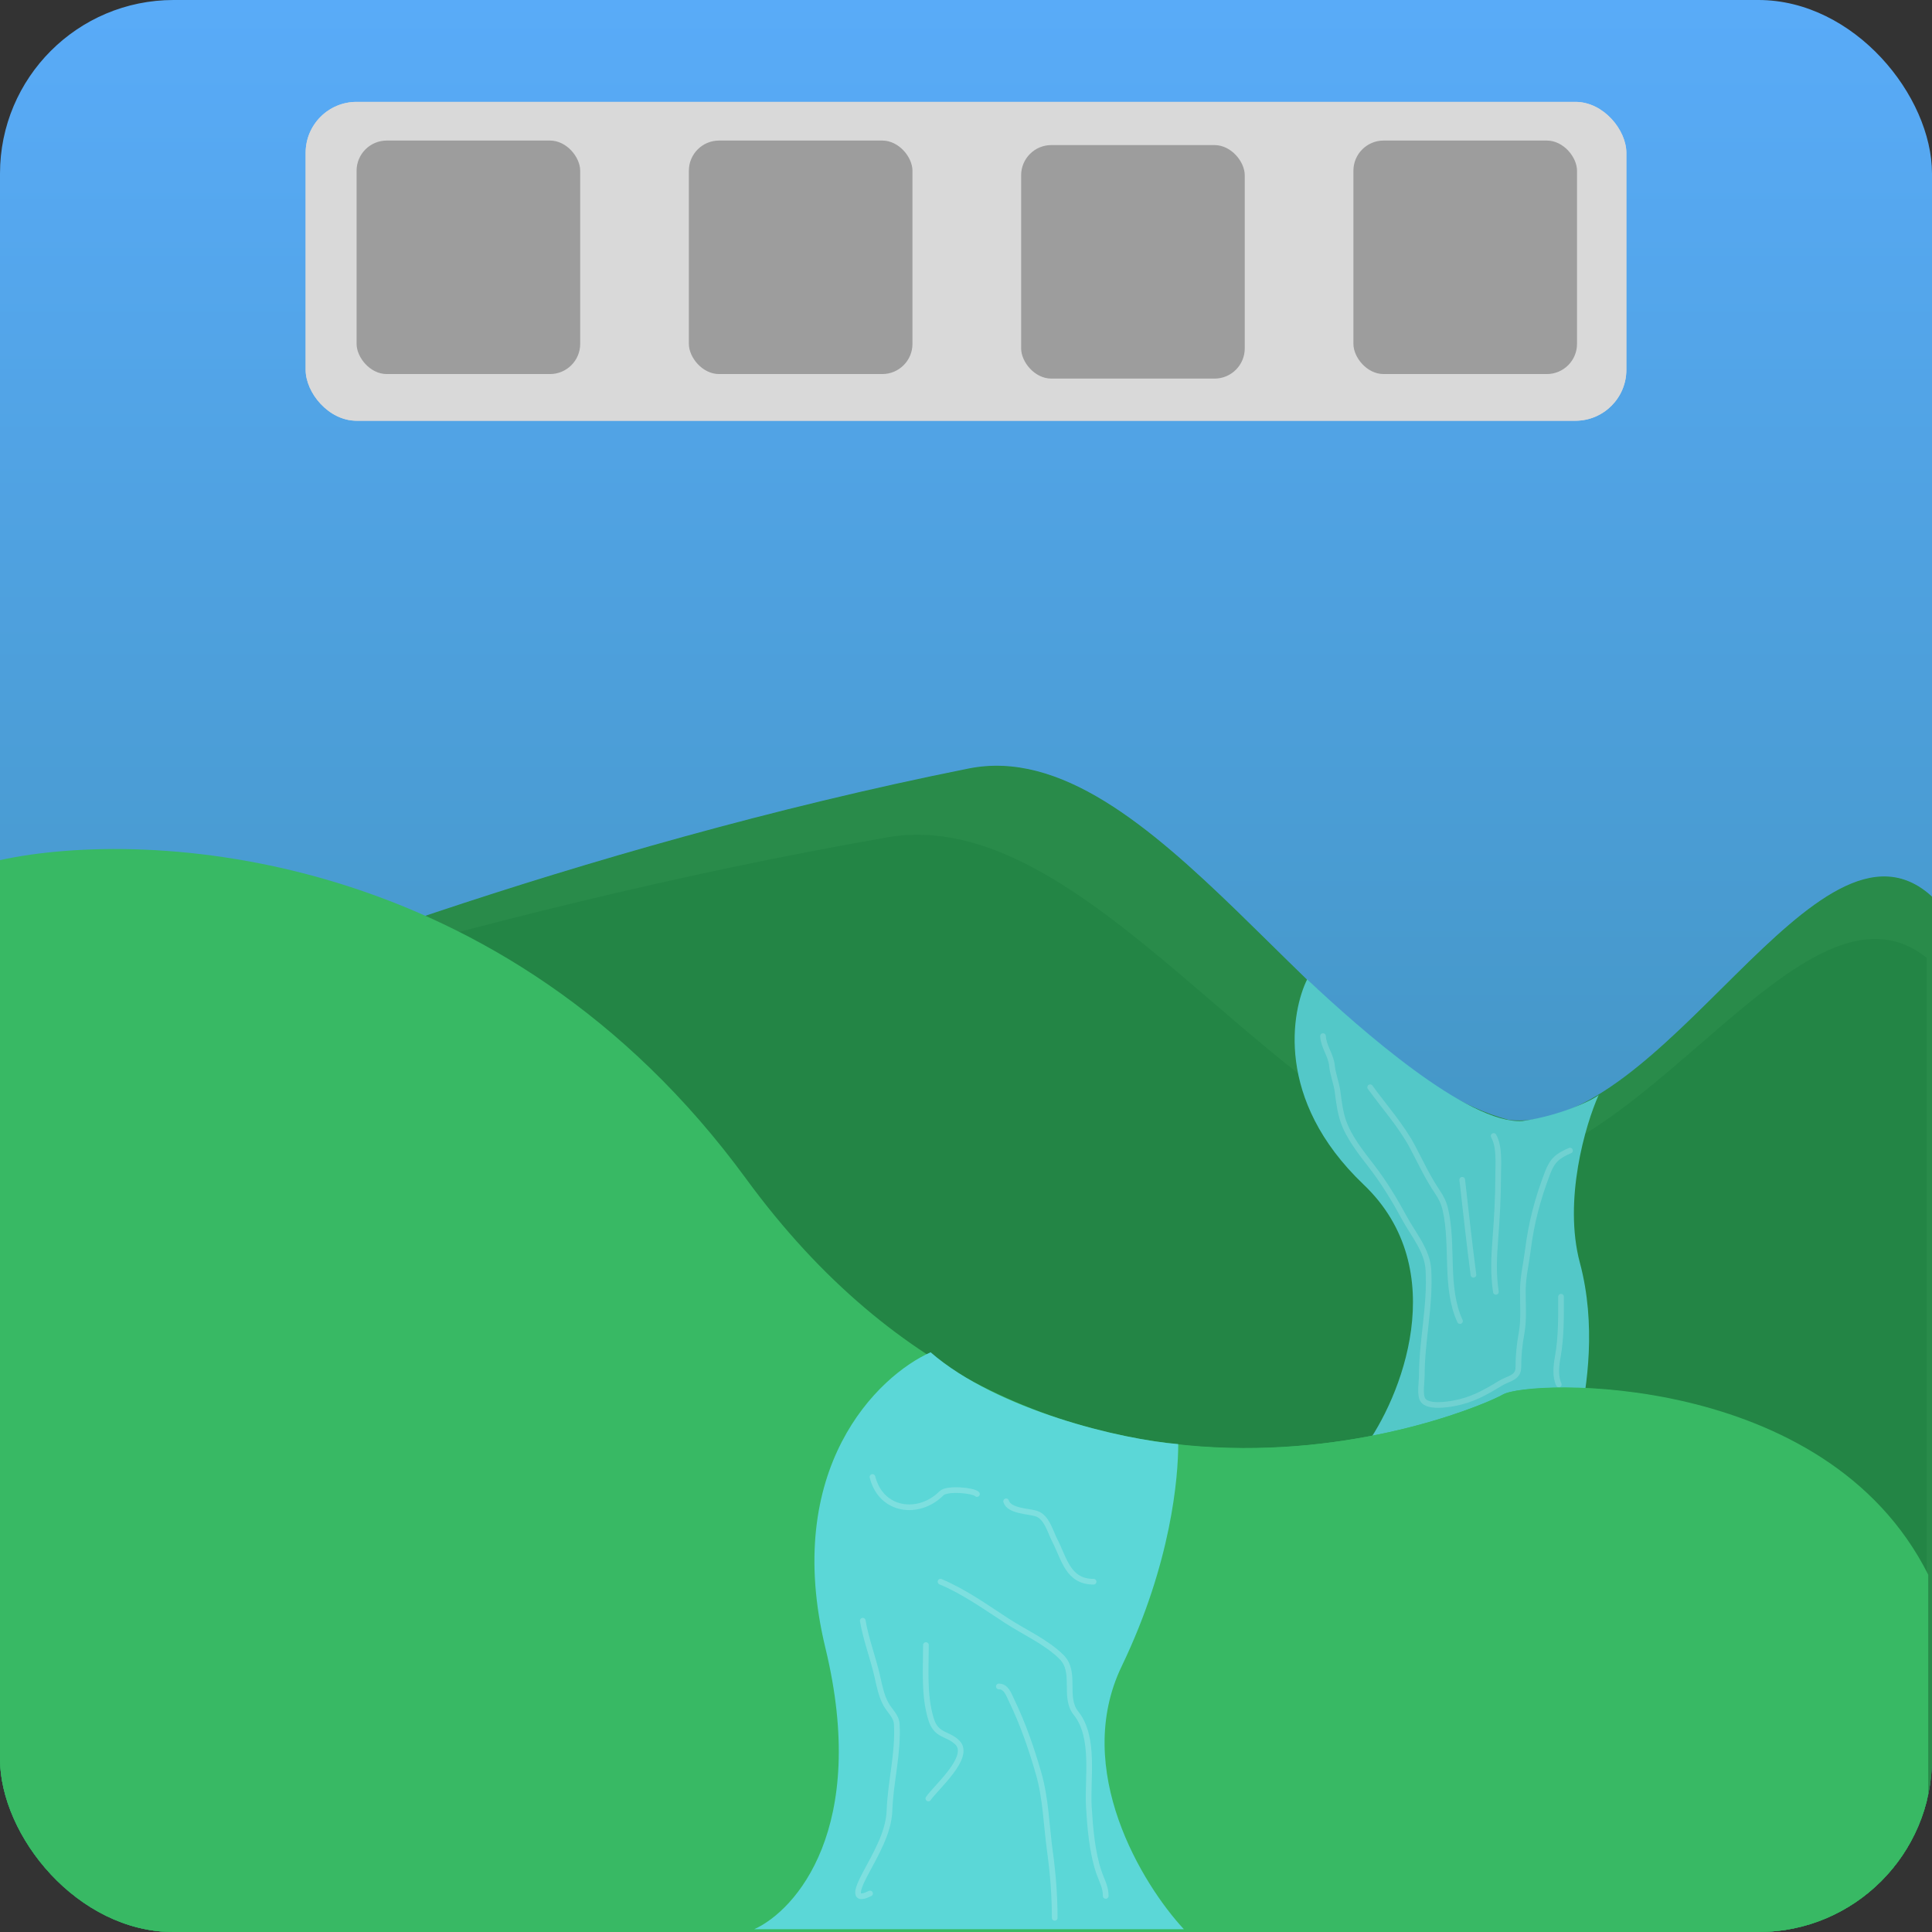 <svg width="1024" height="1024" viewBox="0 0 1024 1024" fill="none" xmlns="http://www.w3.org/2000/svg">
<rect x="0" y="0" width="1024" height="1024" fill="#333333" stroke="none"/>
<g clip-path="url(#clip0_464_78)">
<rect width="1024" height="1024" fill="url(#paint0_linear_464_78)"/>
<path d="M77.534 1023.74H1024V475.22C963.108 419.205 882.163 602.075 799.706 593.575C701.681 567.741 610.555 387.896 513.384 407.331C304.721 449.067 115.263 523.826 77.534 541.306V1023.74Z" fill="#298B4A"/>
<path d="M0 1023.74H1021.23V507.455C955.529 454.732 868.19 626.856 779.219 618.855C673.451 594.539 575.127 425.263 470.28 443.556C245.134 482.839 40.71 553.205 0 569.658V1023.74Z" fill="#238545"/>
<path d="M77.534 1024H1024V475.484C963.108 419.468 882.163 602.339 799.706 593.839C701.681 568.005 610.555 388.16 513.384 407.595C304.721 449.33 115.263 524.09 77.534 541.57V1024Z" fill="#298B4A"/>
<path d="M0 1024H1021.23V507.719C955.529 454.996 868.19 627.12 779.219 619.119C673.451 594.803 575.127 425.527 470.28 443.821C245.134 483.103 40.71 553.469 0 569.922V1024Z" fill="#238545"/>
<path d="M722.725 627.819C675.319 582.64 684.697 535.499 692.82 519.077C720.879 545.512 778.107 595.978 806.905 594.175C827.95 591.171 845.487 582.36 847.333 580.357C840.318 595.978 828.504 636.11 837.365 669.273C846.226 702.437 841.057 735.159 837.365 752.782L722.725 767.802C742.478 741.367 770.132 672.998 722.725 627.819Z" fill="#53C8C8"/>
<path d="M701.224 549.149C701.515 554.838 705.429 559.111 705.984 564.928C706.415 569.446 708.36 574.02 708.959 578.699C709.628 583.919 710.286 589.376 712.001 594.335C714.939 602.834 721.4 610.926 726.745 617.861C733.696 626.881 739.025 635.728 744.53 645.833C749.333 654.65 756.495 662.73 757.092 673.088C758.185 692.054 753.588 710.348 753.588 729.177C753.588 732.413 752.306 739.449 754.249 742.159C756.96 745.94 766.631 744.526 770.514 743.809C780.119 742.035 786.874 738.268 795.308 733.122C799.47 730.582 804.762 730.34 804.762 724.73C804.762 718.328 805.347 712.84 806.481 706.512C807.811 699.093 807.07 691.217 807.143 683.704C807.211 676.618 808.915 669.764 809.787 662.76C811.64 647.888 814.986 635.487 820.234 621.662C822.824 614.837 825.685 612.626 832.135 609.828" stroke="white" stroke-opacity="0.17" stroke-width="3" stroke-linecap="round"/>
<path d="M726.215 576.261C733.7 586.635 742.806 596.747 748.827 608.178C753.05 616.194 756.724 624.16 761.786 631.632C763.842 634.667 765.238 637.43 766.084 641.099C770.489 660.217 765.613 682.396 773.819 700.2" stroke="white" stroke-opacity="0.17" stroke-width="3" stroke-linecap="round"/>
<path d="M791.67 602.082C794.942 607.996 794.051 616.905 794.051 623.527C794.051 634.467 793.433 645.404 792.596 656.305C791.845 666.086 791.371 675.015 792.861 684.708" stroke="white" stroke-opacity="0.17" stroke-width="3" stroke-linecap="round"/>
<path d="M775.009 625.32C776.92 642.111 778.756 658.933 780.96 675.671" stroke="white" stroke-opacity="0.17" stroke-width="3" stroke-linecap="round"/>
<path d="M827.374 687.29C827.374 697.984 827.547 708.582 825.655 719.136C824.802 723.897 824.177 729.413 826.184 733.767" stroke="white" stroke-opacity="0.17" stroke-width="3" stroke-linecap="round"/>
<path d="M395.477 624.811C266.812 448.783 78.215 438.843 0 455.877V1024H1022V834.626C967.389 725.811 810.159 731.221 796.956 739.037C783.753 746.852 556.309 844.846 395.477 624.811Z" fill="#38B964"/>
<path d="M395.18 625.139C266.611 449.372 78.156 439.448 0 456.456V1023.74H1021.23V834.643C966.661 725.989 809.549 731.392 796.356 739.195C783.164 746.999 555.89 844.848 395.18 625.139Z" fill="#38B964"/>
<path d="M437.499 873.54C414.485 778.376 465.067 729.352 493.235 716.735C528.714 747.495 594.519 762.996 624.485 765.399C624.485 782.822 620.889 828.361 594.519 883.153C568.149 937.944 605.507 998.904 627.481 1022.53H399.742C421.917 1012.52 460.513 968.704 437.499 873.54Z" fill="#5BD7D7"/>
<path d="M462.431 782.827C466.964 801.003 486.963 803.564 499.064 791.434C501.875 788.615 515.802 789.851 517.809 791.864" stroke="white" stroke-opacity="0.21" stroke-width="3" stroke-linecap="round"/>
<path d="M533.265 795.737C534.816 800.922 544.992 800.915 549.148 802.192C554.765 803.918 556.601 811.673 559.022 816.394C564.183 826.452 566.112 838.341 579.628 838.341" stroke="white" stroke-opacity="0.21" stroke-width="3" stroke-linecap="round"/>
<path d="M490.765 871.908C490.765 884.787 489.662 898.284 493.341 910.783C496.195 920.479 502.192 918.365 507.436 923.621C515.02 931.224 495.823 947.575 492.053 953.244" stroke="white" stroke-opacity="0.21" stroke-width="3" stroke-linecap="round"/>
<path d="M457.28 858.998C458.903 868.759 462.804 878.84 465.007 888.62C466.14 893.651 467.112 898.846 469.658 903.395C471.601 906.868 475.082 909.609 475.31 913.795C476.173 929.652 471.992 944.118 471.447 959.699C471.034 971.484 463.887 983.162 458.568 993.266C455.56 998.978 450.712 1008.82 461.144 1003.59" stroke="white" stroke-opacity="0.21" stroke-width="3" stroke-linecap="round"/>
<path d="M529.401 893.856C533.307 893.856 534.54 897.903 536.055 901.028C542.142 913.592 546.664 926.642 550.508 940.046C554.315 953.32 554.57 967.291 556.446 980.929C558.044 992.543 559.022 1004.78 559.022 1016.5" stroke="white" stroke-opacity="0.21" stroke-width="3" stroke-linecap="round"/>
<path d="M498.492 838.341C510.703 843.406 522.443 851.76 533.551 858.998C542.898 865.088 554.703 870.304 562.671 878.291C570.75 886.39 563.406 899.427 570.327 908.057C580.546 920.8 576.21 942.727 577.124 957.834C577.779 968.675 578.846 981.518 582.275 991.831C583.828 996.501 586.067 1000.03 586.067 1004.88" stroke="white" stroke-opacity="0.21" stroke-width="3" stroke-linecap="round"/>
<rect x="162" y="54" width="700" height="169" rx="27" fill="#D9D9D9"/>
<rect x="189" y="74.497" width="118.516" height="123.762" rx="16" fill="#9D9D9D"/>
<rect x="365.112" y="74.497" width="118.516" height="123.762" rx="16" fill="#9D9D9D"/>
<rect x="541.225" y="76.9" width="118.516" height="123.762" rx="16" fill="#9D9D9D"/>
<rect x="717.337" y="74.497" width="118.516" height="123.762" rx="16" fill="#9D9D9D"/>
<rect x="162" y="54" width="700" height="169" rx="27" fill="#D9D9D9"/>
<rect x="189" y="74.497" width="118.516" height="123.762" rx="16" fill="#9D9D9D"/>
<rect x="365.112" y="74.497" width="118.516" height="123.762" rx="16" fill="#9D9D9D"/>
<rect x="541.225" y="76.9" width="118.516" height="123.762" rx="16" fill="#9D9D9D"/>
<rect x="717.337" y="74.497" width="118.516" height="123.762" rx="16" fill="#9D9D9D"/>
</g>
<defs>
<linearGradient id="paint0_linear_464_78" x1="512" y1="0" x2="512" y2="1024" gradientUnits="userSpaceOnUse">
<stop stop-color="#59ABF8"/>
<stop offset="1" stop-color="#3689A4"/>
</linearGradient>
<clipPath id="clip0_464_78">
<rect width="1024" height="1024" rx="92" fill="white"/>
</clipPath>
</defs>
</svg>
